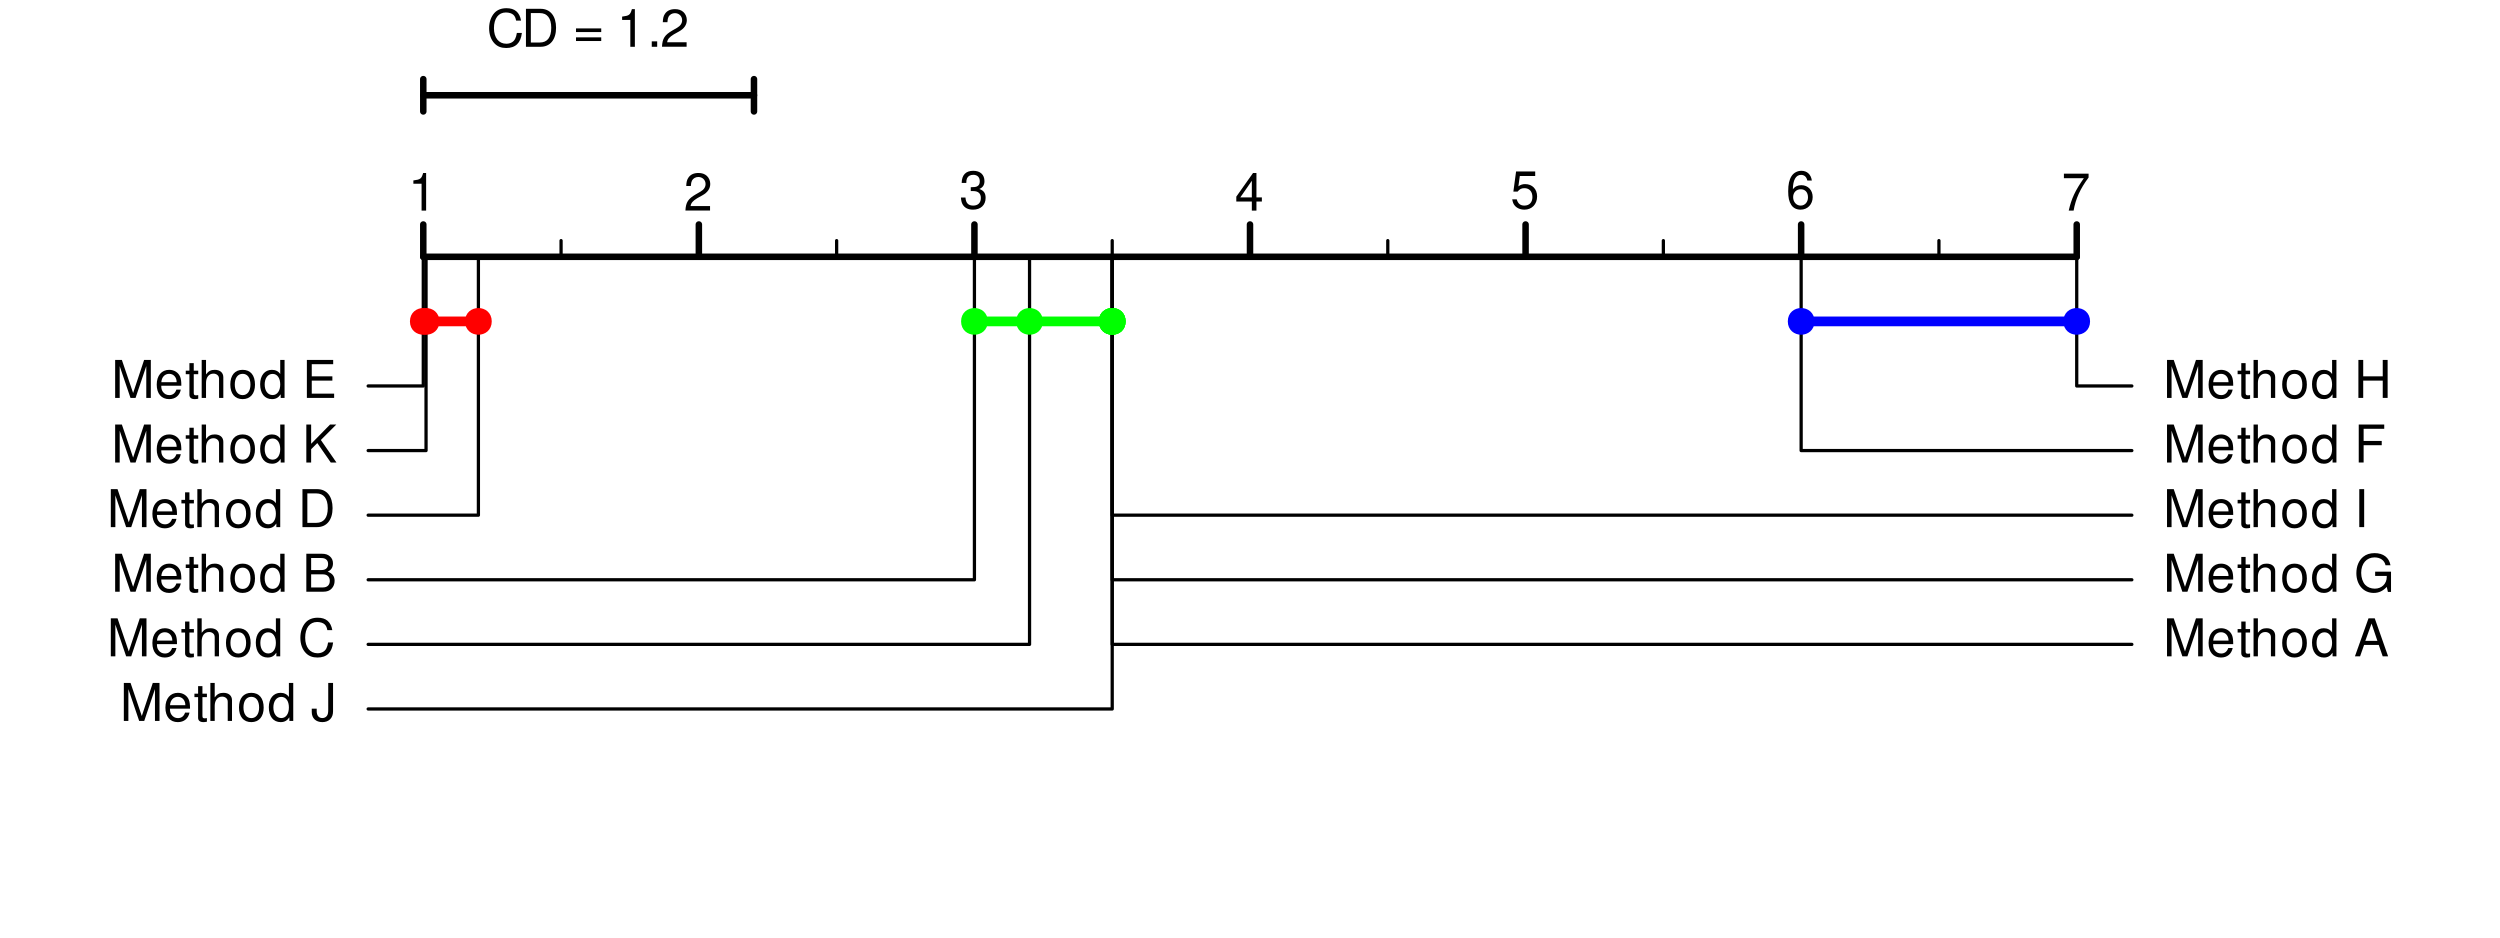 <?xml version="1.0" encoding="UTF-8"?>
<svg xmlns="http://www.w3.org/2000/svg" xmlns:xlink="http://www.w3.org/1999/xlink" width="576pt" height="216pt" viewBox="0 0 576 216" version="1.1">
<defs>
<g>
<symbol overflow="visible" id="glyph0-0">
<path style="stroke:none;" d=""/>
</symbol>
<symbol overflow="visible" id="glyph0-1">
<path style="stroke:none;" d="M 3.109 -6.188 L 3.109 0 L 4.156 0 L 4.156 -8.672 L 3.469 -8.672 C 3.094 -7.344 2.859 -7.156 1.219 -6.953 L 1.219 -6.188 Z M 3.109 -6.188 "/>
</symbol>
<symbol overflow="visible" id="glyph0-2">
<path style="stroke:none;" d="M 6.078 -1.047 L 1.594 -1.047 C 1.703 -1.766 2.094 -2.219 3.125 -2.859 L 4.328 -3.531 C 5.516 -4.188 6.125 -5.078 6.125 -6.141 C 6.125 -6.859 5.844 -7.531 5.344 -8 C 4.844 -8.453 4.219 -8.672 3.406 -8.672 C 2.328 -8.672 1.531 -8.297 1.062 -7.547 C 0.75 -7.094 0.625 -6.547 0.594 -5.672 L 1.656 -5.672 C 1.688 -6.266 1.766 -6.609 1.906 -6.906 C 2.188 -7.422 2.734 -7.75 3.375 -7.75 C 4.328 -7.75 5.047 -7.062 5.047 -6.125 C 5.047 -5.422 4.656 -4.828 3.906 -4.391 L 2.797 -3.75 C 1.016 -2.719 0.5 -1.906 0.406 -0.016 L 6.078 -0.016 Z M 6.078 -1.047 "/>
</symbol>
<symbol overflow="visible" id="glyph0-3">
<path style="stroke:none;" d="M 2.656 -4 L 3.234 -4 C 4.375 -4 4.984 -3.453 4.984 -2.406 C 4.984 -1.312 4.328 -0.656 3.234 -0.656 C 2.078 -0.656 1.516 -1.25 1.438 -2.516 L 0.391 -2.516 C 0.438 -1.828 0.547 -1.375 0.75 -0.984 C 1.203 -0.141 2.031 0.281 3.188 0.281 C 4.938 0.281 6.078 -0.781 6.078 -2.422 C 6.078 -3.531 5.656 -4.125 4.625 -4.484 C 5.422 -4.812 5.812 -5.406 5.812 -6.281 C 5.812 -7.781 4.844 -8.672 3.234 -8.672 C 1.516 -8.672 0.594 -7.719 0.562 -5.875 L 1.625 -5.875 C 1.625 -6.406 1.688 -6.703 1.812 -6.969 C 2.047 -7.469 2.578 -7.75 3.234 -7.75 C 4.172 -7.75 4.734 -7.188 4.734 -6.25 C 4.734 -5.641 4.531 -5.266 4.062 -5.062 C 3.766 -4.938 3.391 -4.891 2.656 -4.891 Z M 2.656 -4 "/>
</symbol>
<symbol overflow="visible" id="glyph0-4">
<path style="stroke:none;" d="M 3.922 -2.094 L 3.922 0 L 4.984 0 L 4.984 -2.094 L 6.234 -2.094 L 6.234 -3.047 L 4.984 -3.047 L 4.984 -8.672 L 4.203 -8.672 L 0.344 -3.219 L 0.344 -2.094 Z M 3.922 -3.047 L 1.266 -3.047 L 3.922 -6.875 Z M 3.922 -3.047 "/>
</symbol>
<symbol overflow="visible" id="glyph0-5">
<path style="stroke:none;" d="M 5.719 -8.516 L 1.312 -8.516 L 0.688 -3.875 L 1.656 -3.875 C 2.141 -4.469 2.562 -4.672 3.234 -4.672 C 4.375 -4.672 5.078 -3.891 5.078 -2.625 C 5.078 -1.406 4.375 -0.656 3.219 -0.656 C 2.297 -0.656 1.734 -1.125 1.469 -2.094 L 0.422 -2.094 C 0.562 -1.391 0.688 -1.062 0.938 -0.75 C 1.422 -0.094 2.281 0.281 3.234 0.281 C 4.953 0.281 6.156 -0.969 6.156 -2.766 C 6.156 -4.453 5.047 -5.609 3.406 -5.609 C 2.812 -5.609 2.328 -5.453 1.844 -5.094 L 2.172 -7.469 L 5.719 -7.469 Z M 5.719 -8.516 "/>
</symbol>
<symbol overflow="visible" id="glyph0-6">
<path style="stroke:none;" d="M 5.969 -6.422 C 5.766 -7.844 4.859 -8.672 3.562 -8.672 C 2.625 -8.672 1.781 -8.219 1.281 -7.438 C 0.75 -6.594 0.516 -5.531 0.516 -3.953 C 0.516 -2.5 0.719 -1.578 1.234 -0.797 C 1.688 -0.094 2.438 0.281 3.375 0.281 C 4.984 0.281 6.156 -0.938 6.156 -2.625 C 6.156 -4.219 5.078 -5.359 3.547 -5.359 C 2.719 -5.359 2.047 -5.047 1.594 -4.406 C 1.609 -6.547 2.281 -7.734 3.484 -7.734 C 4.234 -7.734 4.75 -7.266 4.922 -6.422 Z M 3.422 -4.422 C 4.438 -4.422 5.078 -3.703 5.078 -2.547 C 5.078 -1.453 4.359 -0.656 3.391 -0.656 C 2.406 -0.656 1.656 -1.484 1.656 -2.594 C 1.656 -3.672 2.375 -4.422 3.422 -4.422 Z M 3.422 -4.422 "/>
</symbol>
<symbol overflow="visible" id="glyph0-7">
<path style="stroke:none;" d="M 6.234 -8.516 L 0.547 -8.516 L 0.547 -7.469 L 5.141 -7.469 C 3.125 -4.578 2.297 -2.797 1.656 0 L 2.781 0 C 3.25 -2.719 4.312 -5.062 6.234 -7.625 Z M 6.234 -8.516 "/>
</symbol>
<symbol overflow="visible" id="glyph0-8">
<path style="stroke:none;" d="M 7.938 -6.031 C 7.594 -7.953 6.484 -8.891 4.578 -8.891 C 3.391 -8.891 2.453 -8.516 1.797 -7.797 C 1.016 -6.938 0.578 -5.688 0.578 -4.266 C 0.578 -2.828 1.016 -1.594 1.844 -0.75 C 2.516 -0.047 3.391 0.281 4.531 0.281 C 6.656 0.281 7.859 -0.875 8.125 -3.188 L 6.969 -3.188 C 6.875 -2.594 6.75 -2.188 6.578 -1.844 C 6.219 -1.109 5.469 -0.703 4.531 -0.703 C 2.797 -0.703 1.688 -2.094 1.688 -4.281 C 1.688 -6.531 2.734 -7.906 4.438 -7.906 C 5.141 -7.906 5.812 -7.703 6.172 -7.359 C 6.484 -7.062 6.672 -6.703 6.797 -6.031 Z M 7.938 -6.031 "/>
</symbol>
<symbol overflow="visible" id="glyph0-9">
<path style="stroke:none;" d="M 1.062 0 L 4.438 0 C 6.641 0 8 -1.656 8 -4.375 C 8 -7.094 6.656 -8.75 4.438 -8.75 L 1.062 -8.75 Z M 2.188 -0.984 L 2.188 -7.766 L 4.25 -7.766 C 5.969 -7.766 6.891 -6.594 6.891 -4.375 C 6.891 -2.141 5.969 -0.984 4.25 -0.984 Z M 2.188 -0.984 "/>
</symbol>
<symbol overflow="visible" id="glyph0-10">
<path style="stroke:none;" d=""/>
</symbol>
<symbol overflow="visible" id="glyph0-11">
<path style="stroke:none;" d="M 6.406 -4.234 L 0.594 -4.234 L 0.594 -3.391 L 6.406 -3.391 Z M 6.406 -2.172 L 0.594 -2.172 L 0.594 -1.328 L 6.406 -1.328 Z M 6.406 -2.172 "/>
</symbol>
<symbol overflow="visible" id="glyph0-12">
<path style="stroke:none;" d="M 2.297 -1.25 L 1.047 -1.25 L 1.047 0 L 2.297 0 Z M 2.297 -1.25 "/>
</symbol>
<symbol overflow="visible" id="glyph0-13">
<path style="stroke:none;" d="M 5.609 0 L 8.078 -7.328 L 8.078 0 L 9.125 0 L 9.125 -8.75 L 7.578 -8.75 L 5.047 -1.125 L 2.453 -8.75 L 0.906 -8.75 L 0.906 0 L 1.953 0 L 1.953 -7.328 L 4.438 0 Z M 5.609 0 "/>
</symbol>
<symbol overflow="visible" id="glyph0-14">
<path style="stroke:none;" d="M 6.156 -2.812 C 6.156 -3.766 6.078 -4.344 5.906 -4.812 C 5.5 -5.844 4.531 -6.469 3.359 -6.469 C 1.609 -6.469 0.484 -5.141 0.484 -3.062 C 0.484 -0.984 1.562 0.281 3.344 0.281 C 4.781 0.281 5.766 -0.547 6.031 -1.906 L 5.016 -1.906 C 4.734 -1.078 4.172 -0.641 3.375 -0.641 C 2.734 -0.641 2.203 -0.938 1.859 -1.469 C 1.625 -1.828 1.531 -2.188 1.531 -2.812 Z M 1.547 -3.625 C 1.625 -4.781 2.344 -5.547 3.344 -5.547 C 4.375 -5.547 5.078 -4.75 5.078 -3.625 Z M 1.547 -3.625 "/>
</symbol>
<symbol overflow="visible" id="glyph0-15">
<path style="stroke:none;" d="M 3.047 -6.281 L 2.016 -6.281 L 2.016 -8.016 L 1.016 -8.016 L 1.016 -6.281 L 0.172 -6.281 L 0.172 -5.469 L 1.016 -5.469 L 1.016 -0.719 C 1.016 -0.078 1.453 0.281 2.234 0.281 C 2.5 0.281 2.719 0.25 3.047 0.188 L 3.047 -0.641 C 2.906 -0.609 2.766 -0.594 2.562 -0.594 C 2.141 -0.594 2.016 -0.719 2.016 -1.156 L 2.016 -5.469 L 3.047 -5.469 Z M 3.047 -6.281 "/>
</symbol>
<symbol overflow="visible" id="glyph0-16">
<path style="stroke:none;" d="M 0.844 -8.75 L 0.844 0 L 1.844 0 L 1.844 -3.469 C 1.844 -4.75 2.516 -5.594 3.547 -5.594 C 3.875 -5.594 4.188 -5.5 4.422 -5.312 C 4.719 -5.094 4.844 -4.797 4.844 -4.359 L 4.844 0 L 5.828 0 L 5.828 -4.75 C 5.828 -5.812 5.078 -6.469 3.859 -6.469 C 2.969 -6.469 2.422 -6.188 1.844 -5.422 L 1.844 -8.75 Z M 0.844 -8.75 "/>
</symbol>
<symbol overflow="visible" id="glyph0-17">
<path style="stroke:none;" d="M 3.266 -6.469 C 1.484 -6.469 0.438 -5.203 0.438 -3.094 C 0.438 -0.969 1.484 0.281 3.281 0.281 C 5.047 0.281 6.125 -0.984 6.125 -3.047 C 6.125 -5.234 5.094 -6.469 3.266 -6.469 Z M 3.281 -5.547 C 4.406 -5.547 5.078 -4.625 5.078 -3.062 C 5.078 -1.578 4.375 -0.641 3.281 -0.641 C 2.156 -0.641 1.469 -1.578 1.469 -3.094 C 1.469 -4.625 2.156 -5.547 3.281 -5.547 Z M 3.281 -5.547 "/>
</symbol>
<symbol overflow="visible" id="glyph0-18">
<path style="stroke:none;" d="M 5.938 -8.75 L 4.938 -8.75 L 4.938 -5.5 C 4.531 -6.125 3.859 -6.469 3.016 -6.469 C 1.375 -6.469 0.312 -5.156 0.312 -3.156 C 0.312 -1.031 1.344 0.281 3.047 0.281 C 3.906 0.281 4.516 -0.047 5.047 -0.828 L 5.047 0 L 5.938 0 Z M 3.188 -5.531 C 4.266 -5.531 4.938 -4.578 4.938 -3.078 C 4.938 -1.625 4.25 -0.656 3.188 -0.656 C 2.094 -0.656 1.359 -1.625 1.359 -3.094 C 1.359 -4.562 2.094 -5.531 3.188 -5.531 Z M 3.188 -5.531 "/>
</symbol>
<symbol overflow="visible" id="glyph0-19">
<path style="stroke:none;" d="M 2.203 -3.984 L 6.953 -3.984 L 6.953 -4.969 L 2.203 -4.969 L 2.203 -7.766 L 7.141 -7.766 L 7.141 -8.75 L 1.078 -8.75 L 1.078 0 L 7.359 0 L 7.359 -0.984 L 2.203 -0.984 Z M 2.203 -3.984 "/>
</symbol>
<symbol overflow="visible" id="glyph0-20">
<path style="stroke:none;" d="M 2.062 -3.062 L 3.484 -4.484 L 6.578 0 L 7.891 0 L 4.297 -5.188 L 7.859 -8.75 L 6.422 -8.75 L 2.062 -4.312 L 2.062 -8.75 L 0.953 -8.75 L 0.953 0 L 2.062 0 Z M 2.062 -3.062 "/>
</symbol>
<symbol overflow="visible" id="glyph0-21">
<path style="stroke:none;" d="M 0.953 0 L 4.891 0 C 5.719 0 6.344 -0.234 6.797 -0.734 C 7.234 -1.188 7.469 -1.812 7.469 -2.5 C 7.469 -3.547 7 -4.188 5.875 -4.625 C 6.688 -4.984 7.094 -5.625 7.094 -6.531 C 7.094 -7.172 6.859 -7.734 6.391 -8.141 C 5.922 -8.562 5.344 -8.75 4.5 -8.75 L 0.953 -8.75 Z M 2.062 -4.984 L 2.062 -7.766 L 4.219 -7.766 C 4.844 -7.766 5.203 -7.688 5.5 -7.453 C 5.812 -7.219 5.969 -6.859 5.969 -6.375 C 5.969 -5.891 5.812 -5.531 5.5 -5.297 C 5.203 -5.062 4.844 -4.984 4.219 -4.984 Z M 2.062 -0.984 L 2.062 -4 L 4.781 -4 C 5.766 -4 6.359 -3.438 6.359 -2.484 C 6.359 -1.547 5.766 -0.984 4.781 -0.984 Z M 2.062 -0.984 "/>
</symbol>
<symbol overflow="visible" id="glyph0-22">
<path style="stroke:none;" d="M 4 -8.75 L 4 -2.594 C 4 -1.891 3.922 -1.5 3.719 -1.203 C 3.5 -0.859 3.094 -0.656 2.656 -0.656 C 1.812 -0.656 1.344 -1.219 1.344 -2.25 L 1.344 -2.812 L 0.203 -2.812 L 0.203 -2.047 C 0.203 -0.625 1.141 0.281 2.641 0.281 C 4.156 0.281 5.109 -0.672 5.109 -2.188 L 5.109 -8.75 Z M 4 -8.75 "/>
</symbol>
<symbol overflow="visible" id="glyph0-23">
<path style="stroke:none;" d="M 5.688 -2.625 L 6.594 0 L 7.844 0 L 4.766 -8.75 L 3.328 -8.75 L 0.203 0 L 1.391 0 L 2.312 -2.625 Z M 5.375 -3.562 L 2.594 -3.562 L 4.031 -7.547 Z M 5.375 -3.562 "/>
</symbol>
<symbol overflow="visible" id="glyph0-24">
<path style="stroke:none;" d="M 8.516 -4.625 L 4.859 -4.625 L 4.859 -3.641 L 7.531 -3.641 L 7.531 -3.391 C 7.531 -1.844 6.375 -0.703 4.781 -0.703 C 3.891 -0.703 3.078 -1.031 2.562 -1.594 C 1.984 -2.219 1.641 -3.266 1.641 -4.344 C 1.641 -6.484 2.875 -7.906 4.719 -7.906 C 6.047 -7.906 7.016 -7.219 7.25 -6.094 L 8.391 -6.094 C 8.078 -7.875 6.734 -8.891 4.734 -8.891 C 3.656 -8.891 2.797 -8.609 2.109 -8.047 C 1.094 -7.219 0.531 -5.859 0.531 -4.281 C 0.531 -1.594 2.172 0.281 4.531 0.281 C 5.719 0.281 6.656 -0.172 7.531 -1.109 L 7.797 0.047 L 8.516 0.047 Z M 8.516 -4.625 "/>
</symbol>
<symbol overflow="visible" id="glyph0-25">
<path style="stroke:none;" d="M 2.328 -8.75 L 1.203 -8.75 L 1.203 0 L 2.328 0 Z M 2.328 -8.75 "/>
</symbol>
<symbol overflow="visible" id="glyph0-26">
<path style="stroke:none;" d="M 2.203 -3.984 L 6.375 -3.984 L 6.375 -4.969 L 2.203 -4.969 L 2.203 -7.766 L 6.953 -7.766 L 6.953 -8.75 L 1.078 -8.75 L 1.078 0 L 2.203 0 Z M 2.203 -3.984 "/>
</symbol>
<symbol overflow="visible" id="glyph0-27">
<path style="stroke:none;" d="M 6.609 -3.984 L 6.609 0 L 7.734 0 L 7.734 -8.75 L 6.609 -8.75 L 6.609 -4.969 L 2.109 -4.969 L 2.109 -8.75 L 1 -8.75 L 1 0 L 2.109 0 L 2.109 -3.984 Z M 6.609 -3.984 "/>
</symbol>
</g>
</defs>
<g id="surface77">
<rect x="0" y="0" width="576" height="216" style="fill:rgb(100%,100%,100%);fill-opacity:1;stroke:none;"/>
<path style="fill:none;stroke-width:1.5;stroke-linecap:round;stroke-linejoin:round;stroke:rgb(0%,0%,0%);stroke-opacity:1;stroke-miterlimit:10;" d="M 97.523 59.164 L 478.477 59.164 "/>
<g style="fill:rgb(0%,0%,0%);fill-opacity:1;">
  <use xlink:href="#glyph0-1" x="94.023" y="48.525"/>
</g>
<g style="fill:rgb(0%,0%,0%);fill-opacity:1;">
  <use xlink:href="#glyph0-2" x="157.516" y="48.525"/>
</g>
<g style="fill:rgb(0%,0%,0%);fill-opacity:1;">
  <use xlink:href="#glyph0-3" x="221.008" y="48.025"/>
</g>
<g style="fill:rgb(0%,0%,0%);fill-opacity:1;">
  <use xlink:href="#glyph0-4" x="284.5" y="48.525"/>
</g>
<g style="fill:rgb(0%,0%,0%);fill-opacity:1;">
  <use xlink:href="#glyph0-5" x="347.992" y="48.025"/>
</g>
<g style="fill:rgb(0%,0%,0%);fill-opacity:1;">
  <use xlink:href="#glyph0-6" x="411.484" y="48.025"/>
</g>
<g style="fill:rgb(0%,0%,0%);fill-opacity:1;">
  <use xlink:href="#glyph0-7" x="474.977" y="48.525"/>
</g>
<path style="fill:none;stroke-width:1.5;stroke-linecap:round;stroke-linejoin:round;stroke:rgb(0%,0%,0%);stroke-opacity:1;stroke-miterlimit:10;" d="M 97.523 59.164 L 97.523 51.723 "/>
<path style="fill:none;stroke-width:1.5;stroke-linecap:round;stroke-linejoin:round;stroke:rgb(0%,0%,0%);stroke-opacity:1;stroke-miterlimit:10;" d="M 161.016 59.164 L 161.016 51.723 "/>
<path style="fill:none;stroke-width:1.5;stroke-linecap:round;stroke-linejoin:round;stroke:rgb(0%,0%,0%);stroke-opacity:1;stroke-miterlimit:10;" d="M 224.508 59.164 L 224.508 51.723 "/>
<path style="fill:none;stroke-width:1.5;stroke-linecap:round;stroke-linejoin:round;stroke:rgb(0%,0%,0%);stroke-opacity:1;stroke-miterlimit:10;" d="M 288 59.164 L 288 51.723 "/>
<path style="fill:none;stroke-width:1.5;stroke-linecap:round;stroke-linejoin:round;stroke:rgb(0%,0%,0%);stroke-opacity:1;stroke-miterlimit:10;" d="M 351.492 59.164 L 351.492 51.723 "/>
<path style="fill:none;stroke-width:1.5;stroke-linecap:round;stroke-linejoin:round;stroke:rgb(0%,0%,0%);stroke-opacity:1;stroke-miterlimit:10;" d="M 414.984 59.164 L 414.984 51.723 "/>
<path style="fill:none;stroke-width:1.5;stroke-linecap:round;stroke-linejoin:round;stroke:rgb(0%,0%,0%);stroke-opacity:1;stroke-miterlimit:10;" d="M 478.477 59.164 L 478.477 51.723 "/>
<path style="fill:none;stroke-width:0.75;stroke-linecap:round;stroke-linejoin:round;stroke:rgb(0%,0%,0%);stroke-opacity:1;stroke-miterlimit:10;" d="M 129.27 59.164 L 129.27 55.441 "/>
<path style="fill:none;stroke-width:0.75;stroke-linecap:round;stroke-linejoin:round;stroke:rgb(0%,0%,0%);stroke-opacity:1;stroke-miterlimit:10;" d="M 192.762 59.164 L 192.762 55.441 "/>
<path style="fill:none;stroke-width:0.75;stroke-linecap:round;stroke-linejoin:round;stroke:rgb(0%,0%,0%);stroke-opacity:1;stroke-miterlimit:10;" d="M 256.254 59.164 L 256.254 55.441 "/>
<path style="fill:none;stroke-width:0.75;stroke-linecap:round;stroke-linejoin:round;stroke:rgb(0%,0%,0%);stroke-opacity:1;stroke-miterlimit:10;" d="M 319.746 59.164 L 319.746 55.441 "/>
<path style="fill:none;stroke-width:0.75;stroke-linecap:round;stroke-linejoin:round;stroke:rgb(0%,0%,0%);stroke-opacity:1;stroke-miterlimit:10;" d="M 383.238 59.164 L 383.238 55.441 "/>
<path style="fill:none;stroke-width:0.75;stroke-linecap:round;stroke-linejoin:round;stroke:rgb(0%,0%,0%);stroke-opacity:1;stroke-miterlimit:10;" d="M 446.73 59.164 L 446.73 55.441 "/>
<path style="fill:none;stroke-width:1.5;stroke-linecap:round;stroke-linejoin:round;stroke:rgb(0%,0%,0%);stroke-opacity:1;stroke-miterlimit:10;" d="M 97.523 21.953 L 173.715 21.953 "/>
<path style="fill:none;stroke-width:1.5;stroke-linecap:round;stroke-linejoin:round;stroke:rgb(0%,0%,0%);stroke-opacity:1;stroke-miterlimit:10;" d="M 97.523 25.676 L 97.523 18.234 "/>
<path style="fill:none;stroke-width:1.5;stroke-linecap:round;stroke-linejoin:round;stroke:rgb(0%,0%,0%);stroke-opacity:1;stroke-miterlimit:10;" d="M 173.715 25.676 L 173.715 18.234 "/>
<g style="fill:rgb(0%,0%,0%);fill-opacity:1;">
  <use xlink:href="#glyph0-8" x="112.117" y="10.779"/>
  <use xlink:href="#glyph0-9" x="120.117" y="10.779"/>
  <use xlink:href="#glyph0-10" x="129.117" y="10.779"/>
  <use xlink:href="#glyph0-11" x="132.117" y="10.779"/>
  <use xlink:href="#glyph0-10" x="139.117" y="10.779"/>
  <use xlink:href="#glyph0-1" x="142.117" y="10.779"/>
  <use xlink:href="#glyph0-12" x="149.117" y="10.779"/>
  <use xlink:href="#glyph0-2" x="152.117" y="10.779"/>
</g>
<path style="fill:none;stroke-width:2.25;stroke-linecap:round;stroke-linejoin:round;stroke:rgb(100%,0%,0%);stroke-opacity:1;stroke-miterlimit:10;" d="M 97.523 74.047 L 110.223 74.047 "/>
<path style="fill:none;stroke-width:2.25;stroke-linecap:round;stroke-linejoin:round;stroke:rgb(0%,100%,0%);stroke-opacity:1;stroke-miterlimit:10;" d="M 224.508 74.047 L 256.254 74.047 "/>
<path style="fill:none;stroke-width:2.25;stroke-linecap:round;stroke-linejoin:round;stroke:rgb(0%,0%,100%);stroke-opacity:1;stroke-miterlimit:10;" d="M 414.984 74.047 L 478.477 74.047 "/>
<path style="fill:none;stroke-width:0.75;stroke-linecap:round;stroke-linejoin:round;stroke:rgb(0%,0%,0%);stroke-opacity:1;stroke-miterlimit:10;" d="M 97.523 59.164 L 97.523 88.93 L 84.824 88.93 "/>
<g style="fill:rgb(0%,0%,0%);fill-opacity:1;">
  <use xlink:href="#glyph0-13" x="25.625" y="91.678"/>
  <use xlink:href="#glyph0-14" x="35.625" y="91.678"/>
  <use xlink:href="#glyph0-15" x="42.625" y="91.678"/>
  <use xlink:href="#glyph0-16" x="45.625" y="91.678"/>
  <use xlink:href="#glyph0-17" x="52.625" y="91.678"/>
  <use xlink:href="#glyph0-18" x="59.625" y="91.678"/>
  <use xlink:href="#glyph0-10" x="66.625" y="91.678"/>
  <use xlink:href="#glyph0-19" x="69.625" y="91.678"/>
</g>
<path style="fill:none;stroke-width:0.75;stroke-linecap:round;stroke-linejoin:round;stroke:rgb(0%,0%,0%);stroke-opacity:1;stroke-miterlimit:10;" d="M 98.16 59.164 L 98.16 103.812 L 84.824 103.812 "/>
<g style="fill:rgb(0%,0%,0%);fill-opacity:1;">
  <use xlink:href="#glyph0-13" x="25.625" y="106.561"/>
  <use xlink:href="#glyph0-14" x="35.625" y="106.561"/>
  <use xlink:href="#glyph0-15" x="42.625" y="106.561"/>
  <use xlink:href="#glyph0-16" x="45.625" y="106.561"/>
  <use xlink:href="#glyph0-17" x="52.625" y="106.561"/>
  <use xlink:href="#glyph0-18" x="59.625" y="106.561"/>
  <use xlink:href="#glyph0-10" x="66.625" y="106.561"/>
  <use xlink:href="#glyph0-20" x="69.625" y="106.561"/>
</g>
<path style="fill:none;stroke-width:0.75;stroke-linecap:round;stroke-linejoin:round;stroke:rgb(0%,0%,0%);stroke-opacity:1;stroke-miterlimit:10;" d="M 110.223 59.164 L 110.223 118.699 L 84.824 118.699 "/>
<g style="fill:rgb(0%,0%,0%);fill-opacity:1;">
  <use xlink:href="#glyph0-13" x="24.625" y="121.447"/>
  <use xlink:href="#glyph0-14" x="34.625" y="121.447"/>
  <use xlink:href="#glyph0-15" x="41.625" y="121.447"/>
  <use xlink:href="#glyph0-16" x="44.625" y="121.447"/>
  <use xlink:href="#glyph0-17" x="51.625" y="121.447"/>
  <use xlink:href="#glyph0-18" x="58.625" y="121.447"/>
  <use xlink:href="#glyph0-10" x="65.625" y="121.447"/>
  <use xlink:href="#glyph0-9" x="68.625" y="121.447"/>
</g>
<path style="fill:none;stroke-width:0.75;stroke-linecap:round;stroke-linejoin:round;stroke:rgb(0%,0%,0%);stroke-opacity:1;stroke-miterlimit:10;" d="M 224.508 59.164 L 224.508 133.582 L 84.824 133.582 "/>
<g style="fill:rgb(0%,0%,0%);fill-opacity:1;">
  <use xlink:href="#glyph0-13" x="25.625" y="136.33"/>
  <use xlink:href="#glyph0-14" x="35.625" y="136.33"/>
  <use xlink:href="#glyph0-15" x="42.625" y="136.33"/>
  <use xlink:href="#glyph0-16" x="45.625" y="136.33"/>
  <use xlink:href="#glyph0-17" x="52.625" y="136.33"/>
  <use xlink:href="#glyph0-18" x="59.625" y="136.33"/>
  <use xlink:href="#glyph0-10" x="66.625" y="136.33"/>
  <use xlink:href="#glyph0-21" x="69.625" y="136.33"/>
</g>
<path style="fill:none;stroke-width:0.75;stroke-linecap:round;stroke-linejoin:round;stroke:rgb(0%,0%,0%);stroke-opacity:1;stroke-miterlimit:10;" d="M 237.207 59.164 L 237.207 148.465 L 84.824 148.465 "/>
<g style="fill:rgb(0%,0%,0%);fill-opacity:1;">
  <use xlink:href="#glyph0-13" x="24.625" y="151.213"/>
  <use xlink:href="#glyph0-14" x="34.625" y="151.213"/>
  <use xlink:href="#glyph0-15" x="41.625" y="151.213"/>
  <use xlink:href="#glyph0-16" x="44.625" y="151.213"/>
  <use xlink:href="#glyph0-17" x="51.625" y="151.213"/>
  <use xlink:href="#glyph0-18" x="58.625" y="151.213"/>
  <use xlink:href="#glyph0-10" x="65.625" y="151.213"/>
  <use xlink:href="#glyph0-8" x="68.625" y="151.213"/>
</g>
<path style="fill:none;stroke-width:0.75;stroke-linecap:round;stroke-linejoin:round;stroke:rgb(0%,0%,0%);stroke-opacity:1;stroke-miterlimit:10;" d="M 256.254 59.164 L 256.254 163.348 L 84.824 163.348 "/>
<g style="fill:rgb(0%,0%,0%);fill-opacity:1;">
  <use xlink:href="#glyph0-13" x="27.625" y="166.096"/>
  <use xlink:href="#glyph0-14" x="37.625" y="166.096"/>
  <use xlink:href="#glyph0-15" x="44.625" y="166.096"/>
  <use xlink:href="#glyph0-16" x="47.625" y="166.096"/>
  <use xlink:href="#glyph0-17" x="54.625" y="166.096"/>
  <use xlink:href="#glyph0-18" x="61.625" y="166.096"/>
  <use xlink:href="#glyph0-10" x="68.625" y="166.096"/>
  <use xlink:href="#glyph0-22" x="71.625" y="166.096"/>
</g>
<path style="fill:none;stroke-width:0.75;stroke-linecap:round;stroke-linejoin:round;stroke:rgb(0%,0%,0%);stroke-opacity:1;stroke-miterlimit:10;" d="M 256.254 59.164 L 256.254 148.465 L 491.176 148.465 "/>
<g style="fill:rgb(0%,0%,0%);fill-opacity:1;">
  <use xlink:href="#glyph0-13" x="498.375" y="151.213"/>
  <use xlink:href="#glyph0-14" x="508.375" y="151.213"/>
  <use xlink:href="#glyph0-15" x="515.375" y="151.213"/>
  <use xlink:href="#glyph0-16" x="518.375" y="151.213"/>
  <use xlink:href="#glyph0-17" x="525.375" y="151.213"/>
  <use xlink:href="#glyph0-18" x="532.375" y="151.213"/>
  <use xlink:href="#glyph0-10" x="539.375" y="151.213"/>
  <use xlink:href="#glyph0-23" x="542.375" y="151.213"/>
</g>
<path style="fill:none;stroke-width:0.75;stroke-linecap:round;stroke-linejoin:round;stroke:rgb(0%,0%,0%);stroke-opacity:1;stroke-miterlimit:10;" d="M 256.254 59.164 L 256.254 133.582 L 491.176 133.582 "/>
<g style="fill:rgb(0%,0%,0%);fill-opacity:1;">
  <use xlink:href="#glyph0-13" x="498.375" y="136.33"/>
  <use xlink:href="#glyph0-14" x="508.375" y="136.33"/>
  <use xlink:href="#glyph0-15" x="515.375" y="136.33"/>
  <use xlink:href="#glyph0-16" x="518.375" y="136.33"/>
  <use xlink:href="#glyph0-17" x="525.375" y="136.33"/>
  <use xlink:href="#glyph0-18" x="532.375" y="136.33"/>
  <use xlink:href="#glyph0-10" x="539.375" y="136.33"/>
  <use xlink:href="#glyph0-24" x="542.375" y="136.33"/>
</g>
<path style="fill:none;stroke-width:0.75;stroke-linecap:round;stroke-linejoin:round;stroke:rgb(0%,0%,0%);stroke-opacity:1;stroke-miterlimit:10;" d="M 256.254 59.164 L 256.254 118.699 L 491.176 118.699 "/>
<g style="fill:rgb(0%,0%,0%);fill-opacity:1;">
  <use xlink:href="#glyph0-13" x="498.375" y="121.447"/>
  <use xlink:href="#glyph0-14" x="508.375" y="121.447"/>
  <use xlink:href="#glyph0-15" x="515.375" y="121.447"/>
  <use xlink:href="#glyph0-16" x="518.375" y="121.447"/>
  <use xlink:href="#glyph0-17" x="525.375" y="121.447"/>
  <use xlink:href="#glyph0-18" x="532.375" y="121.447"/>
  <use xlink:href="#glyph0-10" x="539.375" y="121.447"/>
  <use xlink:href="#glyph0-25" x="542.375" y="121.447"/>
</g>
<path style="fill:none;stroke-width:0.75;stroke-linecap:round;stroke-linejoin:round;stroke:rgb(0%,0%,0%);stroke-opacity:1;stroke-miterlimit:10;" d="M 414.984 59.164 L 414.984 103.812 L 491.176 103.812 "/>
<g style="fill:rgb(0%,0%,0%);fill-opacity:1;">
  <use xlink:href="#glyph0-13" x="498.375" y="106.561"/>
  <use xlink:href="#glyph0-14" x="508.375" y="106.561"/>
  <use xlink:href="#glyph0-15" x="515.375" y="106.561"/>
  <use xlink:href="#glyph0-16" x="518.375" y="106.561"/>
  <use xlink:href="#glyph0-17" x="525.375" y="106.561"/>
  <use xlink:href="#glyph0-18" x="532.375" y="106.561"/>
  <use xlink:href="#glyph0-10" x="539.375" y="106.561"/>
  <use xlink:href="#glyph0-26" x="542.375" y="106.561"/>
</g>
<path style="fill:none;stroke-width:0.75;stroke-linecap:round;stroke-linejoin:round;stroke:rgb(0%,0%,0%);stroke-opacity:1;stroke-miterlimit:10;" d="M 478.477 59.164 L 478.477 88.93 L 491.176 88.93 "/>
<g style="fill:rgb(0%,0%,0%);fill-opacity:1;">
  <use xlink:href="#glyph0-13" x="498.375" y="91.678"/>
  <use xlink:href="#glyph0-14" x="508.375" y="91.678"/>
  <use xlink:href="#glyph0-15" x="515.375" y="91.678"/>
  <use xlink:href="#glyph0-16" x="518.375" y="91.678"/>
  <use xlink:href="#glyph0-17" x="525.375" y="91.678"/>
  <use xlink:href="#glyph0-18" x="532.375" y="91.678"/>
  <use xlink:href="#glyph0-10" x="539.375" y="91.678"/>
  <use xlink:href="#glyph0-27" x="542.375" y="91.678"/>
</g>
<path style="fill-rule:nonzero;fill:rgb(100%,0%,0%);fill-opacity:1;stroke-width:0.75;stroke-linecap:round;stroke-linejoin:round;stroke:rgb(100%,0%,0%);stroke-opacity:1;stroke-miterlimit:10;" d="M 100.223 74.047 C 100.223 77.648 94.824 77.648 94.824 74.047 C 94.824 70.445 100.223 70.445 100.223 74.047 "/>
<path style="fill-rule:nonzero;fill:rgb(100%,0%,0%);fill-opacity:1;stroke-width:0.75;stroke-linecap:round;stroke-linejoin:round;stroke:rgb(100%,0%,0%);stroke-opacity:1;stroke-miterlimit:10;" d="M 100.859 74.047 C 100.859 77.648 95.457 77.648 95.457 74.047 C 95.457 70.445 100.859 70.445 100.859 74.047 "/>
<path style="fill-rule:nonzero;fill:rgb(100%,0%,0%);fill-opacity:1;stroke-width:0.75;stroke-linecap:round;stroke-linejoin:round;stroke:rgb(100%,0%,0%);stroke-opacity:1;stroke-miterlimit:10;" d="M 112.922 74.047 C 112.922 77.648 107.523 77.648 107.523 74.047 C 107.523 70.445 112.922 70.445 112.922 74.047 "/>
<path style="fill-rule:nonzero;fill:rgb(0%,100%,0%);fill-opacity:1;stroke-width:0.75;stroke-linecap:round;stroke-linejoin:round;stroke:rgb(0%,100%,0%);stroke-opacity:1;stroke-miterlimit:10;" d="M 227.207 74.047 C 227.207 77.648 221.809 77.648 221.809 74.047 C 221.809 70.445 227.207 70.445 227.207 74.047 "/>
<path style="fill-rule:nonzero;fill:rgb(0%,100%,0%);fill-opacity:1;stroke-width:0.75;stroke-linecap:round;stroke-linejoin:round;stroke:rgb(0%,100%,0%);stroke-opacity:1;stroke-miterlimit:10;" d="M 239.906 74.047 C 239.906 77.648 234.508 77.648 234.508 74.047 C 234.508 70.445 239.906 70.445 239.906 74.047 "/>
<path style="fill-rule:nonzero;fill:rgb(0%,100%,0%);fill-opacity:1;stroke-width:0.75;stroke-linecap:round;stroke-linejoin:round;stroke:rgb(0%,100%,0%);stroke-opacity:1;stroke-miterlimit:10;" d="M 258.953 74.047 C 258.953 77.648 253.555 77.648 253.555 74.047 C 253.555 70.445 258.953 70.445 258.953 74.047 "/>
<path style="fill-rule:nonzero;fill:rgb(0%,100%,0%);fill-opacity:1;stroke-width:0.75;stroke-linecap:round;stroke-linejoin:round;stroke:rgb(0%,100%,0%);stroke-opacity:1;stroke-miterlimit:10;" d="M 258.953 74.047 C 258.953 77.648 253.555 77.648 253.555 74.047 C 253.555 70.445 258.953 70.445 258.953 74.047 "/>
<path style="fill-rule:nonzero;fill:rgb(0%,100%,0%);fill-opacity:1;stroke-width:0.75;stroke-linecap:round;stroke-linejoin:round;stroke:rgb(0%,100%,0%);stroke-opacity:1;stroke-miterlimit:10;" d="M 258.953 74.047 C 258.953 77.648 253.555 77.648 253.555 74.047 C 253.555 70.445 258.953 70.445 258.953 74.047 "/>
<path style="fill-rule:nonzero;fill:rgb(0%,100%,0%);fill-opacity:1;stroke-width:0.75;stroke-linecap:round;stroke-linejoin:round;stroke:rgb(0%,100%,0%);stroke-opacity:1;stroke-miterlimit:10;" d="M 258.953 74.047 C 258.953 77.648 253.555 77.648 253.555 74.047 C 253.555 70.445 258.953 70.445 258.953 74.047 "/>
<path style="fill-rule:nonzero;fill:rgb(0%,0%,100%);fill-opacity:1;stroke-width:0.75;stroke-linecap:round;stroke-linejoin:round;stroke:rgb(0%,0%,100%);stroke-opacity:1;stroke-miterlimit:10;" d="M 417.684 74.047 C 417.684 77.648 412.285 77.648 412.285 74.047 C 412.285 70.445 417.684 70.445 417.684 74.047 "/>
<path style="fill-rule:nonzero;fill:rgb(0%,0%,100%);fill-opacity:1;stroke-width:0.75;stroke-linecap:round;stroke-linejoin:round;stroke:rgb(0%,0%,100%);stroke-opacity:1;stroke-miterlimit:10;" d="M 481.176 74.047 C 481.176 77.648 475.777 77.648 475.777 74.047 C 475.777 70.445 481.176 70.445 481.176 74.047 "/>
</g>
</svg>
